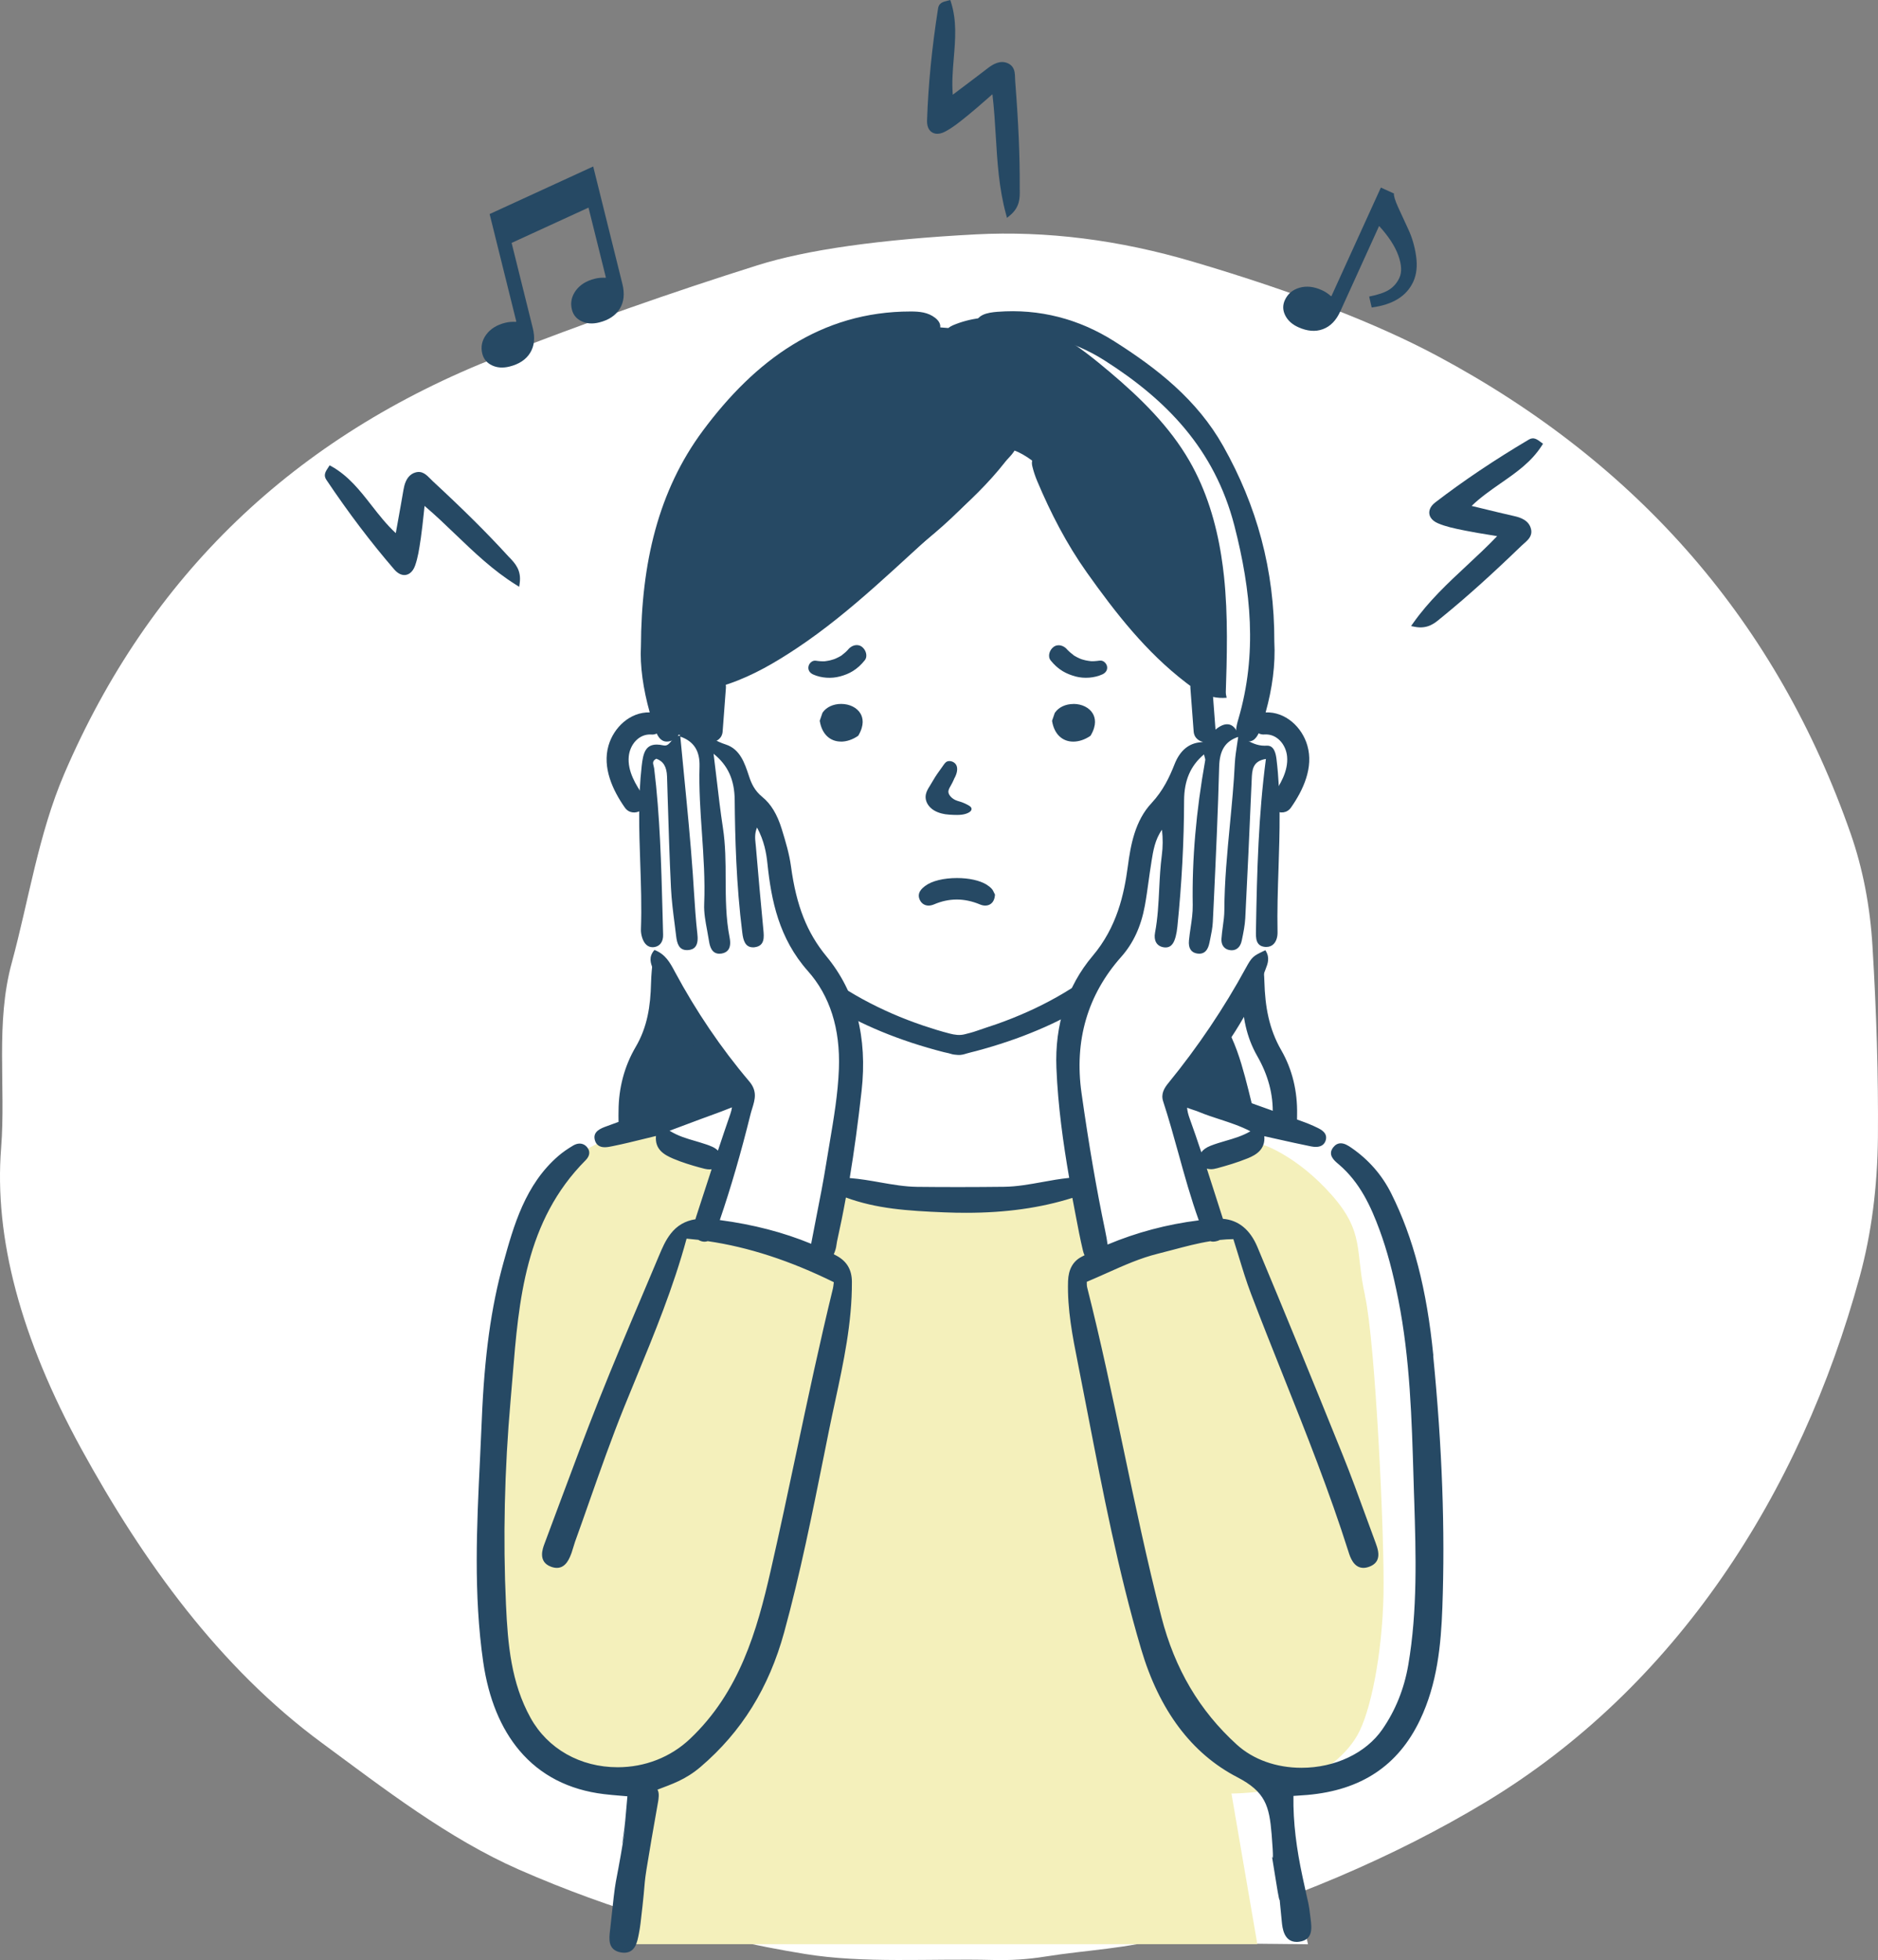 <svg width="185" height="193" viewBox="0 0 185 193" fill="none" xmlns="http://www.w3.org/2000/svg">
<rect x="0" y="0" width="185" height="193" fill="#808080" stroke="none"/>
<path d="M51.152 184.105C44.139 181.024 37.834 176.128 31.717 171.623C21.622 164.194 14.091 153.745 8.006 142.656C2.046 131.769 -0.595 121.884 0.112 113.015C0.584 106.962 -0.47 100.721 1.166 94.777C2.832 88.63 3.792 82.124 6.323 76.211C14.704 56.691 28.965 42.989 49.139 35.106C57.614 31.79 66.105 28.802 74.596 26.128C79.455 24.595 86.625 23.578 96.122 23.078C103.072 22.718 110.226 23.609 117.569 25.783C127.617 28.755 135.62 31.852 141.611 35.059C161.517 45.711 175.087 61.399 182.32 82.124C183.499 85.518 184.222 89.209 184.458 93.198C184.851 99.657 185.04 105.898 184.993 111.952C184.946 116.91 184.348 121.493 183.2 125.7C177.367 147.066 165.087 166.165 146.297 177.473C137.35 182.854 126.988 187.265 115.195 190.69C111.044 191.895 107.113 191.988 102.915 192.661C101.264 192.927 99.55 193.036 97.804 192.989C91.562 192.833 85.115 193.349 79.282 192.395C69.564 190.815 60.193 188.062 51.152 184.105Z" fill="white"/>
<g clip-path="url(#clip0_1_160)">
<path d="M140.816 160.036C140.703 154.118 140.816 144.558 140.816 144.558C139.906 137.839 140.304 111.99 126.081 110.537C126.602 106.707 125.618 106.007 123.864 100.924C121.319 94.807 124.278 96.275 124.773 91.138C124.811 89.669 125.048 83.305 125.182 79.609C125.182 79.485 126.306 78.797 126.457 78.657C128.028 77.21 128.119 75.332 127.797 73.342C127.641 72.395 126.575 71.604 125.742 71.292C125.026 71.028 123.52 71.346 123.477 70.248C123.407 68.409 123.918 66.687 124.009 64.885C124.068 63.637 124.122 62.389 124.106 61.141C124.074 58.246 123.95 55.158 123.009 52.398C121.529 48.073 120.163 42.898 115.041 38.971C109.92 35.044 108.839 33.338 105.03 32.429C101.221 31.52 100.021 31.235 97.347 31.574C94.674 31.913 95.072 32.483 93.931 32.596C92.791 32.709 90.66 32.009 90.66 32.009C89.493 31.601 79.96 33.381 78.567 35.291C76.775 36.813 71.686 40.181 69.717 43.188C67.748 46.196 66.764 47.18 65.882 51.683C65.499 53.63 64.967 55.54 64.639 57.504C64.37 59.107 64.176 60.732 64.122 62.356C64.074 63.674 64.133 64.992 64.257 66.305C64.38 67.596 64.493 68.93 64.795 70.195C64.843 70.404 64.897 70.614 64.892 70.824C63.837 70.759 62.767 70.926 61.922 71.609C60.997 72.363 60.561 73.584 60.631 74.762C60.642 74.972 60.674 75.182 60.712 75.381C60.712 75.44 60.701 75.499 60.701 75.564C60.658 77.387 62.003 79.475 63.789 80.029C64.069 84.704 64.693 94.538 64.693 94.538C66.651 99.934 62.272 105.114 61.841 109.768C61.997 111.269 61.739 111.22 60.34 111.683C45.605 116.842 48.462 149.868 48.526 162.15C48.736 165.464 50.081 168.681 51.12 170.338C52.793 175.142 59.56 175.917 62.465 175.363L62.777 177.692L61.373 190.77L128.851 191.443L126.425 180.64L126.312 175.632C134.484 176.783 141.015 170.026 140.821 160.041" fill="white"/>
<path d="M134.473 127.591C133.467 123.142 134.473 121.361 131.137 117.611C127.802 113.862 124.596 112.78 124.596 112.78L122.18 112.463C122.18 112.463 119.625 112.904 118.49 113.668C118.296 113.797 117.726 113.98 116.903 114.201C117.36 116.105 118.92 117.784 119.334 119.699C119.42 120.091 119.533 120.85 119.087 120.925C115.843 121.496 111.469 122.459 108.505 123.906C108.091 124.105 107.408 123.981 107.321 123.421C106.983 121.119 106.515 118.843 105.772 116.643C103.346 117.149 101.307 117.579 100.495 117.805C97.977 118.504 92.823 118.343 88.229 117.897C86.771 117.757 84.565 117.353 82.166 116.847C82.026 117.633 81.897 118.418 81.741 119.204C81.52 120.344 81.316 121.808 80.52 122.711C79.982 123.319 79.25 123.4 78.502 123.217C77.217 122.9 76.006 122.206 74.747 121.786C73.408 121.334 71.982 121.221 70.648 120.759C69.922 120.506 69.534 120.156 69.631 119.338C69.744 118.354 70.078 117.337 70.374 116.396C70.605 115.664 70.868 114.927 71.261 114.271C70.492 114.072 69.916 113.916 69.599 113.819C67.646 113.248 65.688 112.554 65.311 111.726C64.935 110.897 64.058 110.117 64.058 110.117C64.058 110.117 56.752 113.313 55.181 114.9C53.61 116.487 53.379 116.272 52.244 119.258C51.114 122.243 49.796 125.966 49.608 130.039C49.419 134.106 48.457 147.512 48.709 151.902C48.962 156.286 47.633 160.563 48.828 163.043C50.022 165.523 49.366 168.31 51.103 170.978C52.744 173.496 56.618 175.029 57.877 175.217C59.135 175.406 62.912 175.277 62.912 175.277C62.912 175.277 62.681 179.596 62.492 182.97C62.304 186.337 60.776 191.432 60.776 191.432H123.859L121.309 176.6C121.309 176.6 124.515 176.6 127.162 175.772C129.803 174.943 132.386 173.168 133.704 170.876C135.027 168.59 136.157 162.866 136.286 157.082C136.41 151.299 135.468 132.034 134.462 127.585" fill="#F4F0BB"/>
<path d="M120.313 54.766C119.797 51.484 118.829 48.267 117.177 45.399C115.203 41.967 112.325 39.164 109.323 36.63C106.315 34.091 103.394 31.853 99.354 31.331C97.514 31.095 95.588 31.299 93.867 32.031C93.705 32.101 93.555 32.192 93.415 32.3C93.167 32.278 92.92 32.257 92.667 32.241C92.361 32.219 92.054 32.198 91.747 32.181C91.484 32.171 91.209 32.149 90.951 32.181C90.763 31.853 90.418 31.627 90.036 31.622C83.22 31.574 76.673 35 71.998 40.09C66.941 45.588 64.273 53.066 63.982 60.64C63.902 62.803 64.031 64.955 64.321 67.096C64.461 68.113 64.596 69.189 64.886 70.173C65.22 71.297 66.064 72.486 67.323 72.368C67.936 72.309 69.69 72.578 69.873 71.938C70.185 70.824 70.201 68.145 70.218 66.983C71.923 65.961 72.504 65.778 74.139 64.643C78.287 62.722 82.177 59.817 85.722 57.305C90.494 53.921 95.814 50.026 98.73 44.829C98.843 44.63 98.908 44.426 98.94 44.227C99.564 44.146 100.236 44.458 100.753 44.748C101.361 45.093 101.947 45.529 102.447 46.018C102.474 46.045 102.501 46.077 102.528 46.11C102.738 46.185 102.921 46.4 103.007 46.594C103.975 48.665 105.035 50.688 106.213 52.651C108.317 56.148 110.748 59.478 113.594 62.41C114.993 63.852 116.537 65.084 118.032 66.413C118.856 67.144 119.706 68.188 120.738 68.624C120.868 64.659 120.991 60.672 120.572 56.729C120.502 56.078 120.416 55.422 120.313 54.776" fill="#264964"/>
<path d="M65.704 95.958C65.564 96.937 65.397 97.911 65.166 98.868C64.709 100.751 63.783 102.279 62.987 104.038C61.96 106.303 61.449 108.713 62.433 111.097C62.648 111.624 63.477 111.973 63.988 111.758C66.489 110.709 68.991 109.66 71.498 108.611C72.24 108.299 72.983 107.992 73.725 107.68C70.933 103.855 68.388 99.858 65.709 95.953" fill="#264964"/>
<path d="M122.794 109.612C123.063 109.671 123.331 109.735 123.595 109.811C123.17 108.132 122.794 106.448 122.293 104.792C122.024 103.893 121.712 103.011 121.325 102.161C121.099 101.666 120.792 101.182 120.556 100.698C119.915 101.542 119.297 102.408 118.683 103.269C117.919 104.34 117.048 105.378 116.429 106.535C116.354 106.68 116.289 106.82 116.225 106.96C118.269 108.17 120.572 108.789 122.794 109.606" fill="#264964"/>
<path d="M141.198 133.487C140.552 126.945 139.234 121.867 137.039 117.493C136.141 115.702 134.833 114.201 133.155 113.039C132.816 112.802 132.455 112.576 132.079 112.576C131.799 112.576 131.552 112.705 131.353 112.953C130.75 113.695 131.423 114.265 131.826 114.604L131.891 114.658C133.978 116.439 135.054 118.816 135.904 121.124C136.63 123.093 137.217 125.283 137.754 128C138.9 133.788 139.073 139.765 139.245 145.548L139.288 146.985L139.315 147.77C139.481 153.08 139.648 158.573 138.728 163.936C138.325 166.292 137.459 168.434 136.162 170.3C134.548 172.624 131.503 174.066 128.216 174.066C125.72 174.066 123.455 173.254 121.836 171.785C118.156 168.439 115.73 164.329 114.412 159.218C112.997 153.731 111.813 148.098 110.668 142.649C109.57 137.43 108.435 132.04 107.101 126.784C107.063 126.639 107.058 126.472 107.058 126.31C107.058 126.278 107.058 126.246 107.058 126.214C107.714 125.939 108.36 125.649 108.989 125.369C110.7 124.605 112.314 123.879 114.073 123.443C114.563 123.319 115.047 123.196 115.531 123.066C116.741 122.744 117.979 122.415 119.232 122.216C119.313 122.243 119.404 122.259 119.506 122.259C119.636 122.259 119.786 122.233 119.942 122.184C120.023 122.157 120.093 122.13 120.157 122.093C120.604 122.044 121.05 122.017 121.497 122.012C121.675 122.571 121.847 123.131 122.013 123.674C122.406 124.965 122.777 126.187 123.24 127.402C124.262 130.087 125.343 132.793 126.387 135.413C128.647 141.067 130.976 146.915 132.848 152.827C132.993 153.295 133.343 154.382 134.306 154.382C134.473 154.382 134.661 154.349 134.849 154.28C135.248 154.14 135.522 153.919 135.667 153.623C135.915 153.101 135.716 152.461 135.506 151.902C135.194 151.062 134.887 150.223 134.58 149.384C133.843 147.367 133.085 145.279 132.267 143.256C129.271 135.832 126.527 129.14 123.869 122.792C123.149 121.076 122.008 120.14 120.469 120.011C120.222 119.241 119.975 118.478 119.732 117.708C119.453 116.837 119.168 115.954 118.882 115.067C119.001 115.104 119.135 115.126 119.281 115.126C119.469 115.126 119.673 115.094 119.905 115.029C120.814 114.782 121.89 114.47 122.933 114.045C123.751 113.711 124.655 113.168 124.547 111.877C124.962 111.968 125.36 112.06 125.752 112.146C126.936 112.409 128.049 112.662 129.163 112.883C129.335 112.915 129.486 112.931 129.626 112.931C130.255 112.931 130.497 112.587 130.589 112.302C130.825 111.559 130.126 111.215 129.749 111.032C129.276 110.801 128.743 110.58 128.119 110.36C127.517 110.144 126.914 109.929 126.317 109.709C123.923 108.848 121.449 107.96 119.001 107.126C118.813 107.062 118.608 106.96 118.388 106.852C118.253 106.782 118.113 106.717 117.979 106.653C120.523 103.441 123.089 99.944 124.558 95.732C124.59 95.635 124.628 95.538 124.671 95.436C124.886 94.882 125.112 94.312 124.676 93.607L124.65 93.564L124.445 93.661C123.482 94.129 123.331 94.199 122.729 95.307C120.577 99.261 118.011 103.07 115.095 106.642C114.686 107.142 114.342 107.707 114.579 108.439C115.138 110.144 115.622 111.903 116.096 113.603C116.693 115.772 117.317 118.004 118.092 120.161C114.95 120.554 111.943 121.356 109.108 122.545C109.054 122.136 108.978 121.689 108.86 121.135C108.01 117.079 107.251 112.662 106.541 107.637C105.81 102.473 107.128 97.954 110.452 94.215C111.641 92.875 112.4 91.235 112.776 89.19C112.927 88.373 113.04 87.533 113.153 86.721C113.234 86.135 113.32 85.527 113.417 84.93L113.427 84.849C113.6 83.768 113.782 82.649 114.466 81.702C114.563 82.568 114.557 83.412 114.45 84.209C114.304 85.317 114.245 86.452 114.191 87.549C114.121 88.959 114.051 90.417 113.782 91.832C113.637 92.606 113.938 93.144 114.589 93.268C114.67 93.284 114.745 93.29 114.821 93.29C115.45 93.29 115.682 92.736 115.821 92.192C115.891 91.929 115.94 91.633 115.983 91.24C116.413 87.028 116.634 82.853 116.644 78.829C116.65 76.844 117.274 75.397 118.603 74.283C118.63 74.385 118.651 74.471 118.673 74.547C118.716 74.692 118.737 74.778 118.726 74.853C117.823 79.9 117.419 84.569 117.494 89.131C117.505 89.857 117.398 90.6 117.29 91.321C117.225 91.74 117.166 92.176 117.123 92.606C117.053 93.349 117.328 93.79 117.914 93.887C117.989 93.898 118.065 93.908 118.135 93.908C118.667 93.908 118.995 93.553 119.141 92.827C119.162 92.709 119.189 92.585 119.216 92.467C119.329 91.912 119.447 91.342 119.474 90.777L119.582 88.523C119.781 84.257 119.985 79.846 120.098 75.499C120.141 73.869 120.701 72.987 121.976 72.556C121.944 72.804 121.9 73.057 121.863 73.304C121.771 73.907 121.675 74.536 121.642 75.155C121.545 77.167 121.346 79.211 121.158 81.185C120.894 83.94 120.62 86.786 120.609 89.605C120.609 90.148 120.534 90.702 120.459 91.24C120.405 91.633 120.351 92.042 120.324 92.445C120.287 93.048 120.599 93.473 121.142 93.553C121.206 93.564 121.276 93.569 121.336 93.569C121.836 93.569 122.196 93.225 122.32 92.628L122.347 92.504C122.487 91.826 122.632 91.122 122.67 90.422C122.88 86.275 123.089 81.799 123.305 76.747C123.342 75.822 123.38 74.945 124.703 74.73C123.972 80.298 123.826 85.65 123.724 91.568V91.644C123.708 92.348 123.692 93.144 124.606 93.236C124.655 93.236 124.703 93.241 124.746 93.241C125.037 93.241 125.279 93.144 125.467 92.951C125.72 92.692 125.86 92.267 125.849 91.783C125.806 89.691 125.876 87.566 125.946 85.511C126.059 81.981 126.183 78.334 125.747 74.751C125.677 74.181 125.51 73.422 124.838 73.422C124.816 73.422 124.795 73.422 124.768 73.422C124.703 73.422 124.633 73.428 124.569 73.428C123.816 73.428 123.229 73.11 122.611 72.771C122.428 72.675 122.239 72.567 122.046 72.476H122.03V72.465C121.782 71.701 121.395 71.314 120.884 71.314C120.523 71.314 120.114 71.513 119.668 71.9C119.512 72.034 119.388 72.207 119.27 72.379C119.028 72.723 118.796 73.046 118.296 73.084C117.107 73.175 116.236 73.901 115.703 75.251C115.208 76.51 114.584 77.844 113.433 79.082C111.813 80.809 111.378 83.197 111.103 85.295C110.732 88.071 110.033 91.294 107.623 94.14C105.121 97.099 103.889 100.913 104.067 105.173C104.217 108.896 104.739 112.603 105.326 115.981C104.427 116.073 103.539 116.229 102.673 116.39C101.388 116.622 100.166 116.842 98.913 116.858C97.455 116.874 95.981 116.885 94.523 116.885C93.065 116.885 91.726 116.88 90.338 116.864C89.127 116.847 87.944 116.643 86.69 116.422C85.722 116.25 84.732 116.078 83.704 115.997C84.14 113.378 84.522 110.559 84.872 107.438C85.469 102.139 84.307 97.674 81.413 94.167C79.492 91.837 78.448 89.196 77.921 85.322C77.754 84.09 77.405 82.912 77.001 81.605C76.56 80.185 75.942 79.162 75.102 78.479C74.333 77.855 74.021 77.145 73.795 76.462L73.763 76.365C73.359 75.149 72.907 73.772 71.514 73.315C70.546 72.997 69.916 72.605 69.335 71.959C68.948 71.529 68.544 71.297 68.173 71.297C67.673 71.297 67.243 71.706 66.968 72.449C66.947 72.449 66.93 72.449 66.909 72.449C66.549 72.449 66.344 72.707 66.14 72.96C65.951 73.191 65.774 73.412 65.489 73.412C65.446 73.412 65.397 73.406 65.349 73.395C65.107 73.342 64.886 73.315 64.693 73.315C63.547 73.315 63.348 74.229 63.213 75.418C62.853 78.587 62.96 81.809 63.068 84.93C63.143 87.082 63.218 89.309 63.138 91.498C63.127 91.757 63.17 92.031 63.251 92.3C63.444 92.929 63.805 93.268 64.289 93.268C64.338 93.268 64.386 93.268 64.434 93.257C65.01 93.182 65.344 92.725 65.322 92.031C65.3 91.278 65.279 90.525 65.263 89.766C65.139 85.134 65.015 80.341 64.44 75.655C64.429 75.58 64.407 75.499 64.391 75.429C64.316 75.155 64.251 74.918 64.655 74.708C65.354 74.961 65.677 75.504 65.709 76.462L65.769 78.452C65.86 81.4 65.951 84.445 66.097 87.436C66.156 88.62 66.306 89.814 66.457 90.971C66.511 91.374 66.559 91.783 66.608 92.187C66.694 92.897 66.882 93.553 67.668 93.553C67.668 93.553 67.716 93.553 67.743 93.553C68.071 93.537 68.324 93.43 68.485 93.236C68.765 92.902 68.743 92.37 68.695 91.939C68.534 90.535 68.448 89.11 68.356 87.722C68.324 87.173 68.286 86.624 68.249 86.07C68.023 82.832 67.7 79.55 67.388 76.371C67.264 75.09 67.135 73.81 67.017 72.529C68.351 72.997 68.953 73.933 68.91 75.467C68.846 77.656 68.996 79.878 69.147 82.03C69.303 84.311 69.464 86.673 69.368 89.007C69.33 89.868 69.497 90.75 69.658 91.606C69.723 91.95 69.787 92.3 69.841 92.65C69.922 93.188 70.115 93.908 70.863 93.908C70.933 93.908 71.003 93.903 71.078 93.892C71.379 93.844 71.606 93.715 71.745 93.516C71.934 93.247 71.977 92.843 71.874 92.316C71.498 90.417 71.493 88.459 71.482 86.565C71.482 84.903 71.471 83.187 71.213 81.508C70.971 79.91 70.777 78.291 70.578 76.575C70.487 75.811 70.395 75.031 70.293 74.219C71.713 75.359 72.359 76.779 72.375 78.802C72.407 82.39 72.525 87.119 73.123 91.843C73.214 92.59 73.408 93.279 74.177 93.279C74.242 93.279 74.311 93.279 74.381 93.263C75.35 93.118 75.264 92.251 75.199 91.557C74.946 88.862 74.683 86.076 74.457 83.305C74.451 83.219 74.441 83.133 74.43 83.047C74.381 82.568 74.328 82.078 74.575 81.481C75.285 82.805 75.49 83.988 75.603 85.07C75.979 88.642 76.722 92.391 79.584 95.614C81.757 98.056 82.784 101.295 82.639 105.243C82.548 107.702 82.128 110.16 81.725 112.544C81.612 113.211 81.499 113.878 81.391 114.55C81.117 116.266 80.778 118.004 80.444 119.688C80.267 120.597 80.079 121.539 79.906 122.469C77.174 121.345 74.204 120.57 70.906 120.134C72.004 116.923 72.993 113.512 73.93 109.73C73.978 109.526 74.043 109.327 74.102 109.138C74.371 108.261 74.624 107.438 73.8 106.47C71.035 103.21 68.577 99.584 66.489 95.7L66.446 95.619C66.011 94.807 65.559 93.968 64.51 93.553L64.472 93.537L64.445 93.569C63.87 94.247 64.101 94.85 64.311 95.377C64.348 95.469 64.386 95.56 64.413 95.651C65.838 99.794 68.362 103.285 71.089 106.76L70.374 107.019C66.909 108.278 63.321 109.585 59.802 110.881L59.754 110.897C59.205 111.097 58.377 111.403 58.592 112.237C58.716 112.721 59.049 112.963 59.576 112.963C59.829 112.963 60.093 112.909 60.324 112.861L60.426 112.84C61.411 112.641 62.401 112.398 63.45 112.14C63.826 112.049 64.214 111.952 64.617 111.855C64.499 113.189 65.43 113.711 66.328 114.093C67.216 114.47 68.13 114.739 68.905 114.954L68.986 114.975C69.271 115.056 69.599 115.147 69.9 115.147C69.97 115.147 70.035 115.142 70.099 115.131C69.744 116.223 69.389 117.31 69.039 118.386L68.571 119.828C68.55 119.903 68.528 119.978 68.507 120.054C67.495 120.21 66.688 120.678 66.064 121.485C65.543 122.157 65.231 122.9 64.929 123.615C64.418 124.831 63.907 126.041 63.391 127.257C61.922 130.722 60.405 134.31 58.99 137.866C57.667 141.196 56.397 144.607 55.165 147.91C54.659 149.276 54.148 150.637 53.637 152.004C53.454 152.488 52.97 153.774 54.267 154.263C54.477 154.344 54.675 154.382 54.858 154.382C55.762 154.382 56.117 153.408 56.311 152.881C56.376 152.698 56.429 152.515 56.483 152.332C56.532 152.16 56.585 151.982 56.645 151.816C57.129 150.481 57.608 149.115 58.07 147.797C59.146 144.741 60.26 141.583 61.492 138.533C61.874 137.586 62.261 136.645 62.654 135.698C64.461 131.308 66.333 126.768 67.635 121.964C68.017 121.996 68.405 122.039 68.792 122.082C68.883 122.136 68.98 122.184 69.088 122.216C69.195 122.249 69.298 122.265 69.4 122.265C69.513 122.265 69.615 122.243 69.717 122.211C73.736 122.797 77.819 124.126 82.139 126.251C82.139 126.294 82.128 126.343 82.123 126.386C82.101 126.563 82.085 126.725 82.047 126.886C80.74 132.244 79.573 137.726 78.448 143.031C77.636 146.861 76.797 150.82 75.909 154.699C74.575 160.525 72.864 166.599 67.963 171.226C66.064 173.022 63.536 174.012 60.846 174.012C57.161 174.012 53.96 172.199 52.271 169.16C50.345 165.69 50.022 161.903 49.844 158.002C49.543 151.509 49.694 144.72 50.302 137.834C50.366 137.091 50.425 136.344 50.49 135.601C51.103 128.037 51.738 120.21 57.694 114.238C58.097 113.829 58.162 113.378 57.86 112.996C57.661 112.737 57.398 112.603 57.096 112.603C56.892 112.603 56.688 112.667 56.478 112.786C55.902 113.125 55.429 113.458 55.025 113.803C51.727 116.632 50.592 120.726 49.592 124.336C48.376 128.72 47.719 133.487 47.461 139.792C47.407 141.088 47.343 142.406 47.284 143.681C46.966 150.223 46.638 156.986 47.601 163.651C48.123 167.25 49.328 170.187 51.184 172.382C53.234 174.803 56.031 176.24 59.496 176.659C60.018 176.724 60.55 176.767 61.115 176.815C61.336 176.837 61.567 176.853 61.804 176.874C61.766 177.251 61.739 177.617 61.707 177.983C61.632 178.87 61.562 179.715 61.438 180.554C60.943 183.895 61.997 177.606 61.454 180.882C60.48 186.762 60.765 183.814 60.12 189.845C60.109 189.92 60.104 190.001 60.093 190.082C59.996 190.899 59.862 192.013 61.153 192.244C61.271 192.266 61.384 192.276 61.492 192.276C62.584 192.276 62.783 191.217 62.944 190.351C62.998 190.071 63.057 189.732 63.095 189.398C63.773 183.75 63.186 186.929 64.181 181.097C64.284 180.495 64.391 179.892 64.499 179.284C65.177 175.449 64.746 177.81 64.859 177.154C64.972 176.498 64.768 176.218 64.768 176.218C66.124 175.691 67.511 175.266 69.023 173.969C73.058 170.521 75.748 166.19 77.249 160.719C78.831 154.957 80.019 149.013 81.176 143.267C81.337 142.455 81.504 141.643 81.666 140.83C81.859 139.878 82.064 138.915 82.268 137.984C83.091 134.17 83.941 130.227 83.92 126.203C83.914 125.008 83.403 124.164 82.365 123.621C82.29 123.583 82.209 123.545 82.134 123.502C82.204 123.346 82.263 123.179 82.311 123.018C82.359 122.867 82.381 122.706 82.403 122.555C82.419 122.448 82.435 122.335 82.456 122.233C82.768 120.834 83.059 119.403 83.328 117.913C86.341 119.021 89.38 119.225 93.038 119.376C93.77 119.408 94.491 119.419 95.185 119.419C99.091 119.419 102.512 118.935 105.638 117.95C105.708 118.332 105.783 118.714 105.853 119.085L105.971 119.704C106.186 120.834 106.407 122.007 106.681 123.147C106.719 123.314 106.773 123.465 106.837 123.599C106.735 123.653 106.633 123.701 106.536 123.755C105.691 124.196 105.25 125.003 105.213 126.149C105.127 128.909 105.659 131.615 106.181 134.229C106.509 135.881 106.826 137.538 107.149 139.189C108.629 146.834 110.157 154.742 112.405 162.354C114.191 168.407 117.382 172.662 121.879 174.991C124.65 176.428 125.037 177.81 125.268 180.624C125.682 185.697 124.875 180.054 125.656 184.992C126.339 189.323 125.828 184.793 126.269 189.226C126.328 189.823 126.468 191.211 127.732 191.211C127.818 191.211 127.91 191.206 128.001 191.19C129.368 191.001 129.217 189.818 129.109 188.957L129.093 188.828C128.883 187.123 128.991 187.994 128.318 184.836C127.721 182.05 127.377 179.489 127.415 176.837C127.555 176.826 127.684 176.821 127.807 176.81C128.157 176.788 128.469 176.767 128.787 176.74C134.096 176.272 137.722 173.862 139.874 169.375C141.596 165.781 141.951 161.929 142.085 158.304C142.365 150.643 142.069 142.525 141.181 133.487M116.94 109.068C117.145 109.154 117.36 109.224 117.57 109.294C117.769 109.359 117.952 109.418 118.113 109.488C118.786 109.768 119.49 109.999 120.174 110.22C121.174 110.548 122.202 110.881 123.175 111.392C122.39 111.855 121.551 112.097 120.738 112.334C120.238 112.479 119.727 112.63 119.238 112.823C118.813 112.996 118.511 113.211 118.344 113.464C117.968 112.334 117.581 111.204 117.177 110.091C117.043 109.719 116.962 109.38 116.94 109.068ZM69.545 112.678C69.201 112.56 68.846 112.458 68.507 112.355C67.668 112.113 66.807 111.866 65.957 111.339L69.05 110.182C69.378 110.058 69.706 109.94 70.035 109.822C70.718 109.574 71.417 109.316 72.106 109.036C72.079 109.241 72.025 109.456 71.944 109.692C71.53 110.887 71.121 112.092 70.723 113.297C70.427 112.979 69.938 112.813 69.55 112.678" fill="#264964"/>
<path d="M93.974 76.715C94.292 76.171 94.372 75.671 94.206 75.343C94.077 75.101 93.829 74.95 93.528 74.939C93.221 74.939 93.092 75.128 92.974 75.289L92.511 75.94C92.382 76.123 92.253 76.3 92.135 76.489C92.038 76.639 91.946 76.796 91.855 76.951C91.779 77.081 91.704 77.215 91.602 77.376C91.435 77.64 91.268 77.909 91.204 78.227C91.112 78.684 91.279 79.157 91.661 79.528C92.081 79.937 92.683 80.104 93.119 80.174C93.404 80.217 93.695 80.228 93.974 80.239H94.066C94.141 80.239 94.211 80.244 94.286 80.244C94.636 80.244 94.905 80.206 95.142 80.131C95.567 79.991 95.766 79.792 95.691 79.561C95.642 79.437 95.497 79.346 95.335 79.259L95.298 79.238C95.136 79.146 94.959 79.076 94.83 79.023C94.728 78.98 94.615 78.947 94.507 78.915C94.367 78.872 94.233 78.834 94.109 78.775C93.894 78.673 93.711 78.528 93.582 78.356C93.485 78.227 93.431 78.097 93.426 77.979C93.415 77.775 93.544 77.559 93.652 77.371C93.77 77.167 93.883 76.946 93.985 76.709" fill="#264964"/>
<path d="M105.751 69.318C104.976 69.318 104.293 69.635 103.927 70.168L103.905 70.195L103.636 70.975L103.647 71.034C103.857 72.276 104.637 73.024 105.729 73.024C106.283 73.024 106.875 72.825 107.391 72.47L107.434 72.438L107.461 72.389C108.048 71.378 107.892 70.679 107.655 70.27C107.316 69.683 106.584 69.312 105.745 69.312" fill="#264964"/>
<path d="M82.844 73.024C83.398 73.024 83.99 72.825 84.506 72.47L84.549 72.438L84.576 72.389C85.162 71.373 85.006 70.679 84.77 70.27C84.431 69.683 83.699 69.312 82.86 69.312C82.085 69.312 81.402 69.63 81.036 70.162L81.02 70.189L80.751 70.969L80.762 71.028C80.972 72.271 81.752 73.019 82.844 73.019V73.024Z" fill="#264964"/>
<path d="M82.742 66.606C83.183 66.488 83.624 66.321 84.011 66.079C84.479 65.789 84.834 65.45 85.178 65.025C85.523 64.605 85.281 63.954 84.888 63.674C84.431 63.352 83.855 63.567 83.538 63.965C83.511 63.992 83.484 64.019 83.462 64.051C83.403 64.11 83.344 64.164 83.285 64.223C83.156 64.336 83.021 64.438 82.892 64.546C82.865 64.562 82.838 64.578 82.811 64.594C82.742 64.637 82.672 64.675 82.596 64.713C82.516 64.756 82.43 64.793 82.349 64.831C82.311 64.847 82.273 64.863 82.236 64.879C82.22 64.885 82.155 64.906 82.15 64.912C82.15 64.912 82.15 64.912 82.144 64.912C82.107 64.922 82.064 64.939 82.026 64.949C81.94 64.976 81.849 65.003 81.757 65.025C81.59 65.062 81.418 65.089 81.246 65.111C81.224 65.111 81.219 65.111 81.214 65.116C81.187 65.116 81.16 65.116 81.149 65.116C81.058 65.116 80.966 65.116 80.875 65.111C80.703 65.1 80.53 65.084 80.364 65.057C80.019 65.003 79.702 65.31 79.643 65.622C79.573 65.988 79.783 66.267 80.105 66.413C80.902 66.773 81.897 66.832 82.736 66.606" fill="#264964"/>
<path d="M108.327 65.046C108.155 65.073 107.989 65.089 107.816 65.1C107.725 65.105 107.633 65.111 107.542 65.105C107.531 65.105 107.504 65.105 107.477 65.105C107.472 65.105 107.461 65.105 107.445 65.1C107.273 65.079 107.101 65.057 106.934 65.019C106.843 64.998 106.757 64.976 106.665 64.949C106.627 64.939 106.584 64.928 106.547 64.912C106.547 64.912 106.547 64.912 106.541 64.912C106.541 64.912 106.477 64.89 106.455 64.879C106.418 64.863 106.38 64.847 106.342 64.831C106.256 64.793 106.176 64.756 106.095 64.713C106.02 64.675 105.95 64.637 105.88 64.594C105.853 64.578 105.826 64.562 105.799 64.546C105.664 64.438 105.53 64.336 105.401 64.223C105.342 64.169 105.283 64.11 105.223 64.056C105.196 64.029 105.17 64.002 105.143 63.976C104.825 63.578 104.25 63.368 103.792 63.696C103.4 63.976 103.163 64.627 103.513 65.046C103.862 65.471 104.217 65.805 104.691 66.09C105.083 66.326 105.525 66.493 105.966 66.612C106.805 66.832 107.806 66.762 108.596 66.402C108.914 66.257 109.124 65.972 109.054 65.611C108.989 65.299 108.672 64.992 108.333 65.052" fill="#264964"/>
<path d="M90.639 88.668C90.811 88.986 91.112 89.169 91.473 89.169C91.645 89.169 91.828 89.126 92.011 89.05C92.753 88.733 93.506 88.572 94.249 88.572C94.991 88.572 95.766 88.733 96.535 89.056C96.713 89.131 96.89 89.169 97.057 89.169C97.584 89.169 97.945 88.803 98.004 88.206L98.014 88.077L97.955 87.964C97.955 87.964 97.928 87.91 97.912 87.878C97.864 87.775 97.799 87.63 97.686 87.507C97.546 87.356 97.369 87.216 97.159 87.087C96.492 86.689 95.443 86.457 94.27 86.457C92.952 86.457 91.785 86.743 91.15 87.227C90.876 87.431 90.235 87.915 90.639 88.668Z" fill="#264964"/>
<path d="M101.269 99.606C100.263 100.057 99.241 100.466 98.203 100.832C97.525 101.069 96.853 101.273 96.18 101.515C95.787 101.655 95.421 101.741 95.045 101.838C94.534 101.973 94.044 101.897 93.544 101.768C92.667 101.542 91.801 101.273 90.94 100.983C89.897 100.628 88.869 100.235 87.858 99.794C86.873 99.363 85.905 98.89 84.958 98.374C84.038 97.868 83.14 97.325 82.273 96.738C82.247 96.717 82.22 96.7 82.187 96.679C82.612 97.776 82.962 98.901 83.436 99.977C83.645 100.09 83.861 100.203 84.076 100.31C84.969 100.767 85.883 101.182 86.814 101.569C87.788 101.973 88.778 102.333 89.778 102.667C90.827 103.011 91.892 103.323 92.963 103.597C93.189 103.656 93.426 103.689 93.652 103.764C93.877 103.839 94.13 103.861 94.373 103.877C94.684 103.893 94.943 103.823 95.228 103.732C95.529 103.64 95.841 103.576 96.142 103.495C96.68 103.35 97.218 103.199 97.751 103.038C98.778 102.726 99.795 102.387 100.796 102.005C101.753 101.639 102.695 101.246 103.62 100.811C104.39 100.45 105.148 100.057 105.89 99.638C105.993 98.519 106.294 97.394 106.8 96.485C105.944 97.082 105.057 97.636 104.147 98.153C103.211 98.68 102.254 99.164 101.269 99.606Z" fill="#264964"/>
<path d="M65.494 62.421C65.591 55.723 67.087 49.456 70.637 43.807C72.294 41.166 74.72 39.369 77.044 37.475C81.058 34.204 85.571 32.488 90.72 32.886C91.037 32.913 91.354 32.913 91.666 32.908C92.043 32.897 92.452 32.87 92.586 32.429C92.737 31.939 92.468 31.568 92.118 31.294C91.403 30.74 90.564 30.67 89.708 30.67C80.843 30.67 74.36 35.522 69.255 42.387C64.832 48.331 63.175 55.481 63.138 63.631C63.03 65.552 63.358 67.844 64.004 70.146C62.073 70.098 60.464 71.615 59.942 73.417C59.324 75.569 60.34 77.791 61.556 79.523C62.352 80.653 64.235 79.571 63.428 78.431C62.632 77.296 61.804 75.94 61.938 74.493C62.046 73.326 62.933 72.239 64.165 72.325C64.375 72.341 64.547 72.303 64.693 72.228C64.956 72.788 65.354 73.196 66.118 72.944C67.243 72.572 66.93 71.577 66.64 70.722C65.72 68.037 65.446 65.261 65.489 62.421" fill="#264964"/>
<path d="M123.993 72.207C124.144 72.293 124.337 72.336 124.563 72.32C125.795 72.234 126.683 73.32 126.791 74.488C126.92 75.935 126.097 77.29 125.3 78.425C124.493 79.571 126.376 80.653 127.173 79.518C128.388 77.785 129.411 75.564 128.787 73.412C128.265 71.593 126.629 70.071 124.676 70.146C125.327 67.806 125.656 65.439 125.532 63.163C125.553 56.094 123.8 49.784 120.491 43.915C117.914 39.342 113.971 36.27 109.769 33.607C106.289 31.401 102.383 30.379 98.251 30.702C97.304 30.777 96.046 30.971 96.115 32.176C96.191 33.478 97.477 32.886 98.192 32.838C102.006 32.58 105.605 33.456 108.806 35.49C114.848 39.331 119.641 44.178 121.599 51.764C123.245 58.16 123.869 64.395 121.997 70.781C121.761 71.599 121.486 72.519 122.487 72.906C123.294 73.218 123.713 72.782 123.993 72.196" fill="#264964"/>
<path d="M99.01 45.491C99.483 44.888 100.554 44.103 99.817 43.425C98.999 42.677 98.23 43.753 97.606 44.307C93.453 47.971 89.294 51.624 85.205 55.352C80.347 59.779 75.156 63.701 68.894 66.09C68.372 66.289 67.684 66.52 67.894 67.252C68.06 67.828 68.598 67.892 69.33 67.914C69.228 69.291 69.12 70.673 69.018 72.051C68.916 73.439 71.084 73.412 71.186 72.029C71.293 70.598 71.401 69.162 71.509 67.731C71.519 67.623 71.509 67.521 71.493 67.429C71.595 67.397 71.702 67.365 71.805 67.327C74.215 66.499 76.388 65.224 78.486 63.83C83.968 60.183 88.552 55.513 93.442 51.193C95.438 49.429 97.369 47.589 99.01 45.496" fill="#264964"/>
<path d="M119.641 66.751C118.565 65.767 117.441 64.826 116.419 63.793C111.819 59.134 107.924 53.975 104.874 48.218C104.341 47.218 103.717 46.26 103.077 45.313C102.851 44.98 102.474 44.689 102.001 44.953C101.619 45.168 101.614 45.566 101.694 45.916C101.813 46.416 101.979 46.906 102.178 47.379C103.507 50.532 105.073 53.566 107.058 56.363C109.888 60.344 112.884 64.196 116.833 67.219C116.978 67.327 117.118 67.435 117.263 67.542C117.263 67.602 117.258 67.661 117.263 67.725C117.371 69.156 117.478 70.593 117.586 72.024C117.688 73.406 119.856 73.439 119.754 72.045C119.668 70.905 119.582 69.764 119.496 68.624C119.905 68.71 120.351 68.747 120.835 68.704C120.695 67.725 120.163 67.236 119.63 66.751" fill="#264964"/>
<path d="M64.133 96.797C64.079 99.067 63.773 101.123 62.621 103.086C61.508 104.985 60.943 107.121 60.932 109.38C60.932 109.709 60.916 110.042 60.932 110.37C60.986 111.312 61.201 112.269 62.299 112.21C63.348 112.156 63.407 111.22 63.331 110.338C63.111 107.745 63.977 105.459 65.177 103.274C65.962 101.849 66.317 100.353 66.323 98.702C65.537 97.368 64.935 95.936 64.327 94.505C64.219 95.253 64.155 96.017 64.133 96.797Z" fill="#264964"/>
<path d="M124.553 96.663C124.537 96.049 124.488 95.447 124.413 94.855C124.198 95.189 123.982 95.522 123.767 95.861C123.353 96.517 122.944 97.152 122.465 97.766C122.428 97.809 122.395 97.857 122.358 97.9C122.401 100.095 122.767 102.091 123.853 103.99C124.87 105.765 125.456 107.707 125.37 109.822C125.397 110.811 124.983 112.237 126.516 112.189C127.85 112.146 127.759 110.785 127.775 109.741C127.818 107.481 127.318 105.324 126.215 103.409C124.999 101.3 124.623 99.105 124.553 96.657" fill="#264964"/>
<path d="M141.94 60.861C142.01 60.802 142.08 60.742 142.155 60.683C144.495 58.773 146.873 56.638 149.864 53.754C149.945 53.679 150.031 53.603 150.112 53.528C150.402 53.275 150.704 53.012 150.811 52.641C150.865 52.463 150.865 52.275 150.816 52.081C150.612 51.236 149.789 50.957 149.186 50.822C148.137 50.586 147.094 50.333 145.991 50.064C145.657 49.983 145.313 49.902 144.969 49.816C145.851 48.961 146.857 48.267 147.825 47.589C149.385 46.508 150.854 45.486 151.887 43.872L152 43.694L151.828 43.565C151.408 43.253 151.08 43.005 150.601 43.285C147.196 45.303 144.183 47.325 141.391 49.467C141.095 49.692 140.907 49.945 140.832 50.209C140.676 50.742 140.993 51.247 141.655 51.527C142.435 51.861 143.285 52.033 144.103 52.199L144.345 52.248C145.114 52.404 145.899 52.533 146.728 52.667C146.975 52.705 147.223 52.748 147.481 52.791C146.513 53.808 145.485 54.76 144.495 55.685C142.65 57.402 140.74 59.182 139.207 61.356L139.003 61.646L139.347 61.716C140.627 61.969 141.327 61.377 141.94 60.855" fill="#264964"/>
<path d="M50.178 54.889C50.114 54.819 50.049 54.755 49.99 54.685C47.951 52.458 45.681 50.203 42.636 47.385C42.555 47.309 42.474 47.228 42.399 47.148C42.017 46.761 41.587 46.319 40.914 46.524C40.785 46.561 40.667 46.615 40.559 46.685C40.005 47.046 39.833 47.734 39.747 48.224C39.569 49.284 39.376 50.333 39.176 51.452C39.112 51.796 39.053 52.14 38.988 52.495C38.084 51.661 37.331 50.698 36.605 49.768C35.438 48.272 34.329 46.863 32.662 45.921L32.473 45.819L32.355 45.997C32.065 46.432 31.839 46.777 32.145 47.239C34.351 50.526 36.546 53.415 38.843 56.078C39.311 56.621 39.87 56.772 40.333 56.471C40.57 56.315 40.764 56.051 40.887 55.702C41.172 54.905 41.296 54.045 41.42 53.216L41.458 52.974C41.571 52.194 41.651 51.409 41.743 50.569C41.77 50.322 41.797 50.074 41.823 49.816C42.894 50.725 43.905 51.694 44.884 52.635C46.703 54.378 48.586 56.186 50.845 57.59L51.146 57.778L51.195 57.428C51.372 56.137 50.743 55.476 50.184 54.889" fill="#264964"/>
<path d="M48.231 21.072L50.861 31.66L50.824 31.692C50.447 31.67 50.092 31.703 49.769 31.783C48.93 31.993 48.306 32.386 47.886 32.962C47.472 33.537 47.343 34.161 47.51 34.823C47.639 35.35 47.956 35.732 48.462 35.974C48.968 36.216 49.543 36.254 50.194 36.093C51.141 35.856 51.819 35.404 52.228 34.737C52.637 34.07 52.723 33.257 52.481 32.294L50.399 23.918L57.973 20.443L59.684 27.318L59.652 27.351C59.275 27.329 58.92 27.361 58.597 27.442C57.758 27.652 57.134 28.044 56.714 28.62C56.3 29.196 56.171 29.82 56.338 30.482C56.467 31.009 56.784 31.391 57.29 31.633C57.796 31.875 58.371 31.913 59.022 31.751C59.969 31.514 60.647 31.062 61.056 30.395C61.465 29.728 61.551 28.911 61.309 27.953L58.436 16.392L48.231 21.078V21.072Z" fill="#264964"/>
<path d="M127.883 32.214C128.77 32.617 129.583 32.687 130.314 32.413C131.051 32.144 131.622 31.557 132.03 30.659L135.855 22.25C136.786 23.273 137.416 24.236 137.744 25.145C138.072 26.054 138.11 26.786 137.857 27.345C137.631 27.84 137.303 28.227 136.867 28.512C136.431 28.798 135.769 29.024 134.876 29.201L135.124 30.277C137.211 30.003 138.572 29.153 139.223 27.732C139.546 27.022 139.637 26.183 139.498 25.215C139.358 24.246 139.105 23.386 138.75 22.622C138.395 21.858 138.056 21.131 137.738 20.427C137.421 19.727 137.281 19.265 137.319 19.055L136.028 18.469L131.159 29.158H131.111C130.825 28.911 130.535 28.712 130.228 28.577C129.443 28.217 128.706 28.136 128.023 28.33C127.339 28.523 126.855 28.932 126.57 29.551C126.344 30.046 126.355 30.546 126.602 31.046C126.85 31.547 127.275 31.939 127.883 32.214Z" fill="#264964"/>
<path d="M100.452 18.678C100.452 18.587 100.452 18.49 100.452 18.404C100.468 15.381 100.333 12.19 100.01 8.048C100 7.935 100 7.827 99.994 7.715C99.984 7.327 99.973 6.929 99.752 6.612C99.65 6.461 99.505 6.337 99.327 6.251C98.547 5.869 97.805 6.332 97.315 6.708C96.465 7.365 95.604 8.01 94.695 8.694C94.421 8.903 94.141 9.113 93.856 9.328C93.759 8.102 93.856 6.886 93.958 5.708C94.114 3.82 94.26 2.034 93.678 0.21L93.614 0.005L93.404 0.054C92.898 0.178 92.495 0.274 92.409 0.823C91.796 4.734 91.441 8.344 91.322 11.862C91.311 12.233 91.381 12.54 91.537 12.766C91.849 13.223 92.441 13.304 93.081 12.97C93.835 12.578 94.507 12.034 95.158 11.507L95.352 11.351C95.965 10.856 96.557 10.334 97.191 9.78C97.38 9.619 97.568 9.452 97.762 9.28C97.928 10.679 98.014 12.072 98.095 13.428C98.246 15.945 98.402 18.549 99.107 21.115L99.198 21.454L99.472 21.228C100.478 20.4 100.468 19.485 100.457 18.678" fill="#264964"/>
</g>
<defs>
<clipPath id="clip0_1_160">
<rect width="120" height="192.271" fill="white" transform="translate(32)"/>
</clipPath>
</defs>
</svg>
